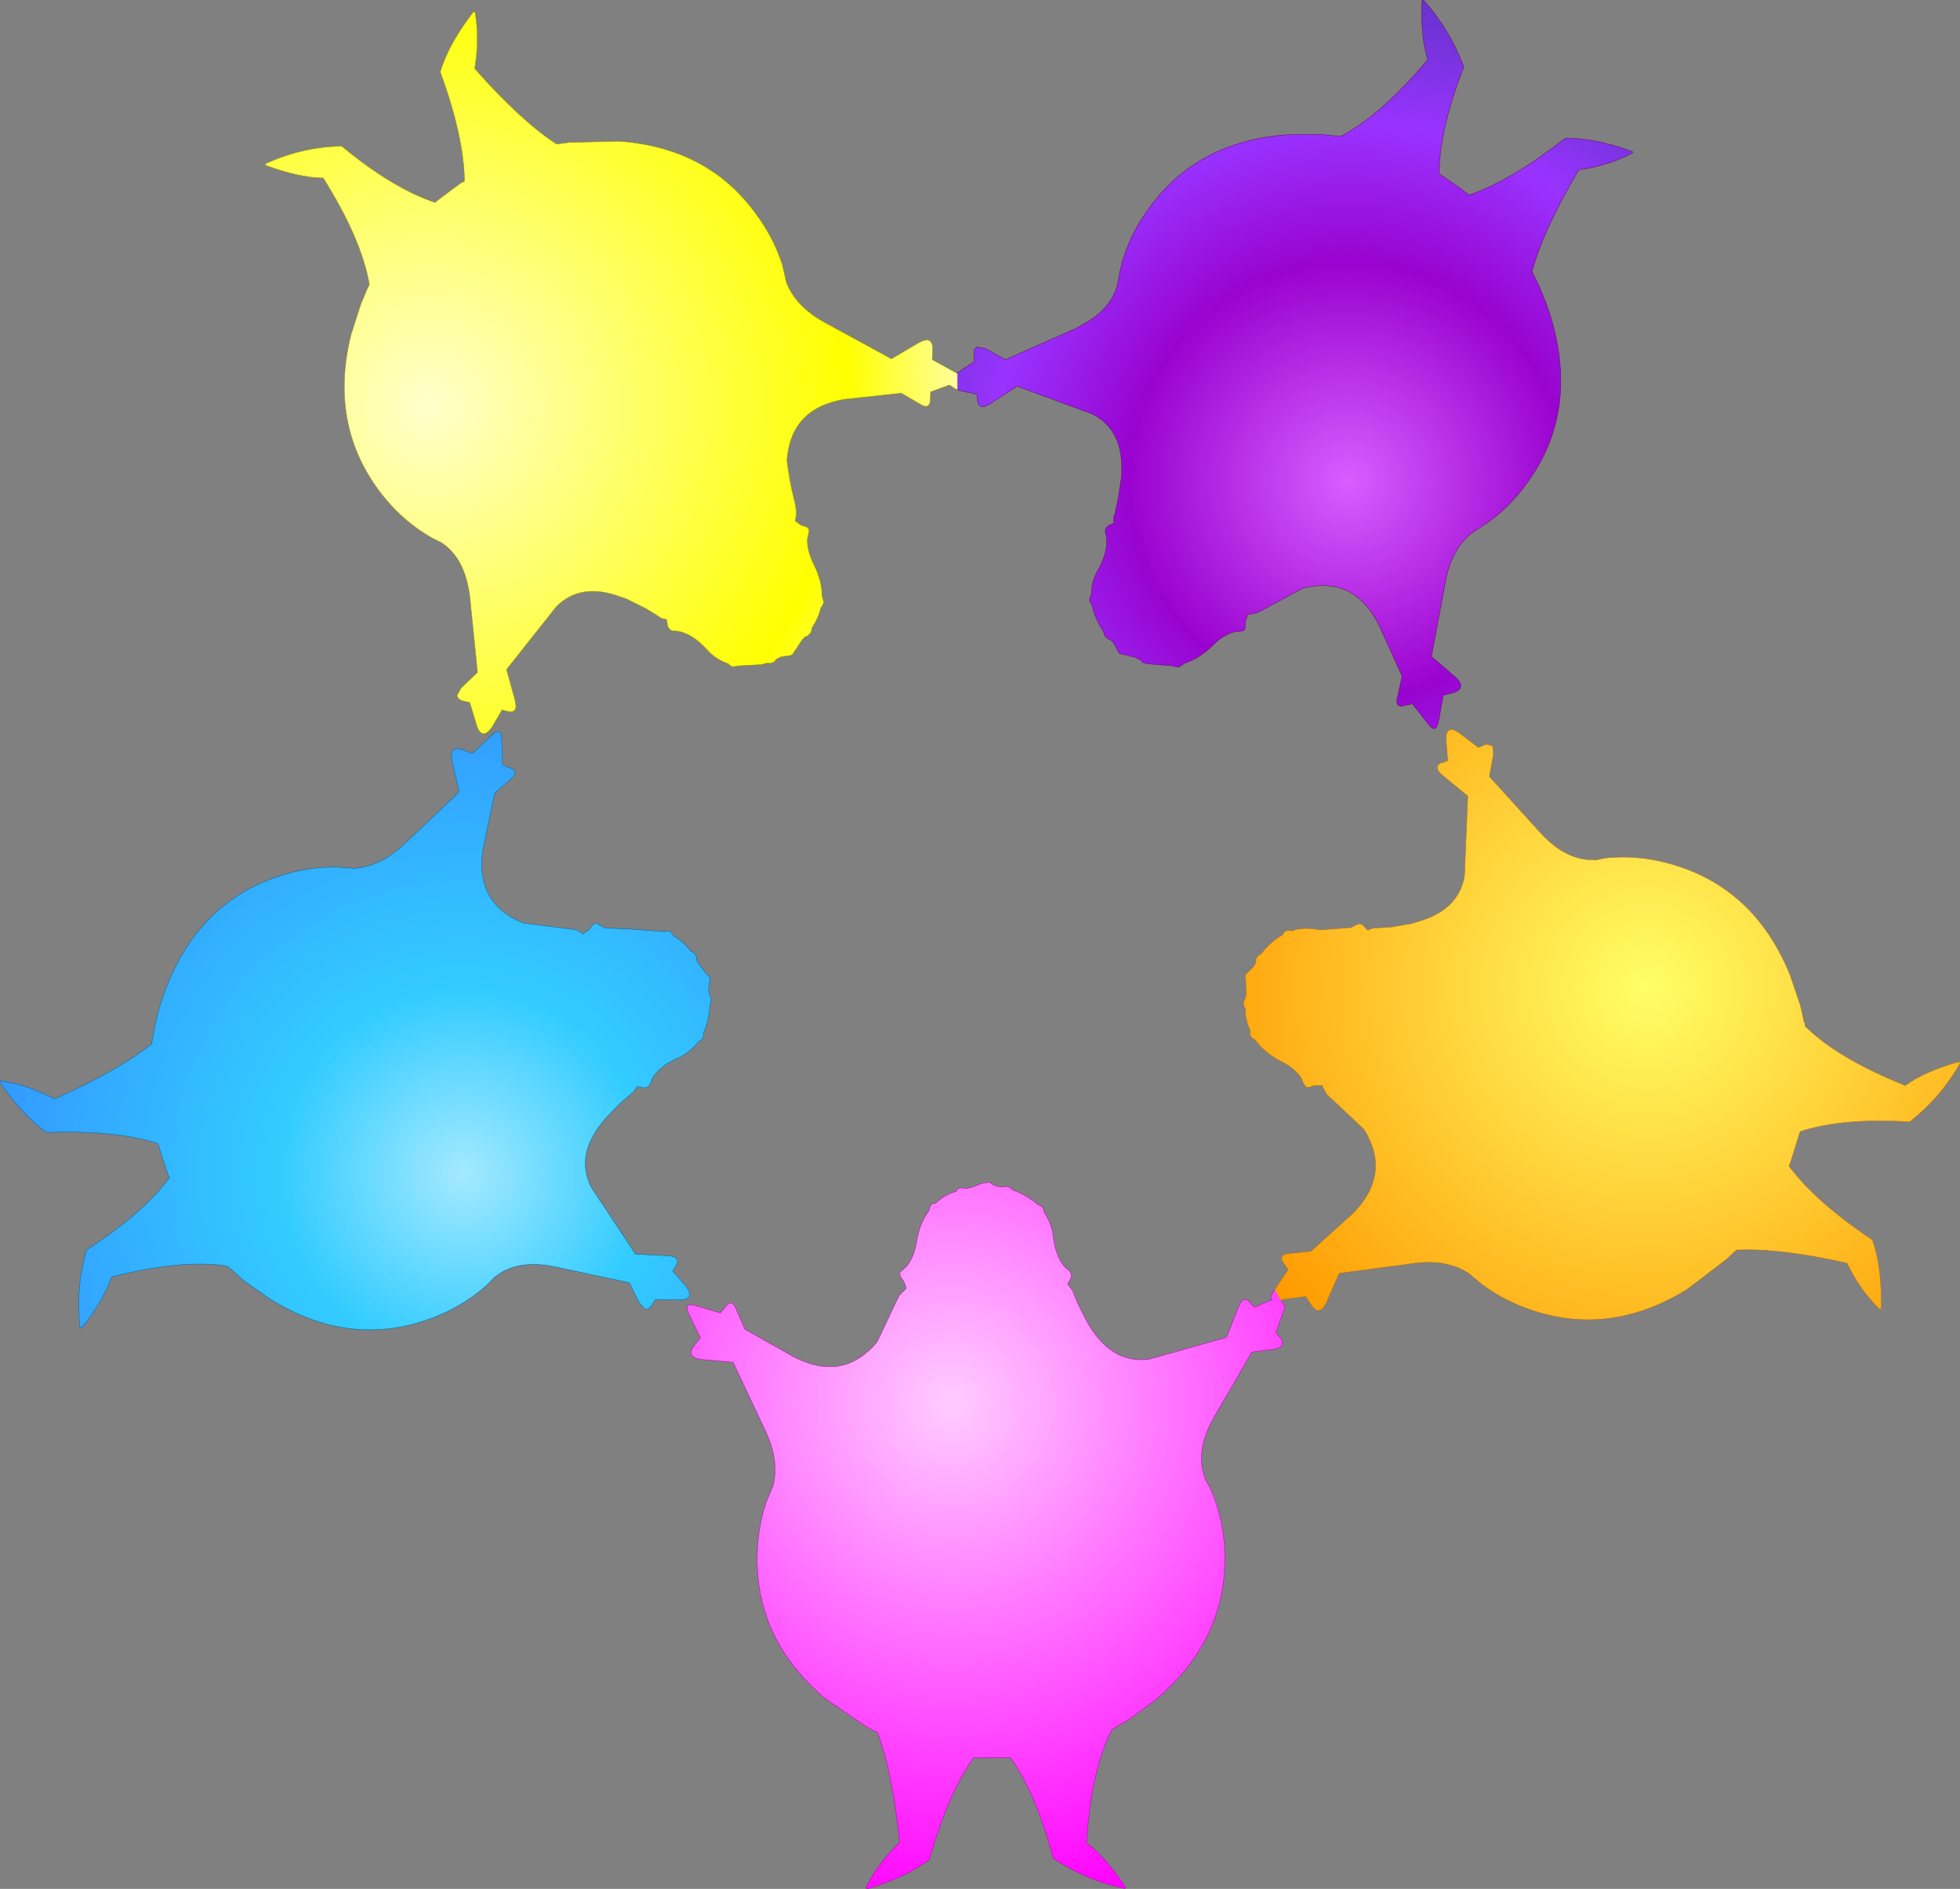 <?xml version="1.0" encoding="UTF-8" standalone="no"?>
<svg xmlns:xlink="http://www.w3.org/1999/xlink" height="231.35px" width="240.1px" xmlns="http://www.w3.org/2000/svg">
  <rect width="100%" height="100%" fill="#808080" stroke="none"/>
  <g transform="matrix(1.0, 0.0, 0.0, 1.0, 115.75, 109.05)">
    <path d="M1.55 -63.4 L1.55 -61.3 1.4 -61.35 0.55 -61.9 -1.75 -61.05 -1.8 -59.95 Q-1.9 -58.95 -2.85 -59.45 L-5.35 -60.9 -12.3 -60.15 Q-18.9 -59.05 -19.35 -52.65 -19.05 -50.05 -18.4 -47.6 L-18.3 -47.1 -18.2 -46.4 Q-18.2 -45.8 -18.35 -45.3 L-18.35 -45.25 -17.6 -44.7 -17.05 -44.55 Q-16.6 -44.35 -16.65 -43.95 L-16.85 -43.0 Q-16.9 -41.55 -16.0 -39.8 -15.05 -37.85 -15.05 -36.0 L-15.0 -35.9 -14.85 -35.3 -14.85 -35.25 -15.05 -34.8 -15.2 -34.6 -15.2 -34.65 Q-15.45 -33.45 -16.2 -32.3 L-16.3 -32.1 -16.35 -32.05 -16.3 -31.95 -16.35 -31.8 Q-16.4 -31.5 -16.75 -31.25 L-16.85 -31.15 -17.05 -31.1 -17.15 -31.0 -17.2 -31.0 -17.5 -30.65 -17.55 -30.6 -18.4 -29.3 -18.4 -29.35 Q-18.6 -28.8 -19.05 -28.75 L-20.1 -28.6 -20.55 -28.35 -20.6 -28.35 -20.75 -28.15 -20.75 -28.2 -20.95 -27.95 -21.45 -27.8 -21.6 -27.85 -21.6 -27.8 -21.9 -27.85 -21.9 -27.8 -22.55 -27.65 -25.3 -27.5 -25.4 -27.5 -25.45 -27.45 -26.0 -27.4 -25.95 -27.35 -26.4 -27.6 -26.45 -27.7 -26.55 -27.75 -26.6 -27.8 -26.65 -27.8 Q-28.2 -28.35 -29.3 -29.65 L-29.35 -29.7 Q-31.0 -31.45 -32.75 -31.75 L-32.7 -31.75 -33.4 -31.8 Q-33.9 -31.95 -34.0 -32.6 L-34.05 -33.0 -34.1 -33.0 -34.1 -33.2 Q-34.5 -33.2 -35.05 -33.5 L-35.05 -33.55 -36.6 -34.5 -39.0 -35.7 -39.6 -35.9 Q-44.55 -37.8 -47.6 -34.75 L-53.7 -27.05 -52.65 -23.25 -52.65 -23.15 Q-52.45 -22.45 -52.65 -22.15 -52.85 -21.8 -53.45 -21.9 L-54.25 -22.1 -55.45 -20.05 Q-56.05 -19.15 -56.55 -19.2 -57.05 -19.25 -57.35 -20.2 L-58.2 -23.0 -59.2 -23.25 Q-59.75 -23.5 -59.75 -23.9 L-59.25 -24.8 -57.25 -26.7 -58.2 -36.0 Q-58.8 -40.75 -61.7 -42.6 L-62.8 -43.15 Q-66.7 -45.35 -69.5 -49.2 -75.4 -57.35 -72.75 -68.05 L-71.55 -71.8 -70.75 -73.7 -70.5 -74.2 Q-71.45 -79.75 -76.15 -87.25 -79.15 -87.3 -83.2 -88.8 L-83.25 -88.85 -83.25 -88.95 -83.2 -89.0 Q-78.9 -91.0 -74.0 -91.15 L-73.9 -91.15 Q-67.6 -85.95 -62.45 -84.25 L-62.2 -84.45 -62.15 -84.5 -60.5 -85.75 -59.2 -86.7 -59.15 -86.7 -58.85 -86.85 Q-58.9 -92.25 -61.8 -100.2 L-61.8 -100.3 Q-60.8 -103.65 -57.75 -107.6 L-57.7 -107.6 -57.6 -107.6 -57.55 -107.5 Q-57.0 -104.3 -57.6 -100.65 -52.05 -94.35 -47.65 -91.45 L-47.6 -91.4 -46.0 -91.6 -39.9 -91.75 Q-29.0 -90.95 -23.15 -82.85 -20.95 -79.9 -19.9 -76.55 L-19.4 -74.4 Q-18.25 -71.55 -14.9 -69.65 L-6.55 -65.1 -3.15 -67.1 Q-1.45 -68.0 -1.5 -66.2 L-1.55 -65.0 1.35 -63.4 1.4 -63.4 1.5 -63.35 1.55 -63.4" fill="url(#gradient0)" fill-rule="evenodd" stroke="none"/>
    <path d="M-74.55 -2.85 L-72.35 -2.7 Q-69.25 -2.9 -66.4 -5.5 L-59.5 -12.05 -60.4 -15.9 Q-60.7 -17.8 -59.0 -17.2 L-57.9 -16.75 -55.45 -19.05 Q-54.45 -20.0 -54.3 -18.75 L-54.2 -15.35 -53.15 -14.95 Q-52.25 -14.55 -53.0 -13.8 L-55.15 -11.9 -56.6 -5.0 Q-57.6 1.6 -51.65 4.0 L-46.55 4.65 -46.05 4.7 -45.35 4.8 Q-44.75 5.0 -44.3 5.35 L-44.3 5.3 -43.55 4.8 -43.2 4.3 Q-42.85 3.9 -42.55 4.1 L-42.5 4.1 -41.7 4.6 -38.4 4.75 -34.45 5.05 -34.5 5.05 -34.35 5.05 Q-34.0 4.9 -33.7 5.05 -33.45 5.15 -33.35 5.4 L-33.2 5.6 Q-32.15 6.2 -31.3 7.25 L-31.25 7.25 -31.15 7.45 -31.1 7.5 -31.0 7.5 -30.9 7.55 Q-30.6 7.7 -30.45 8.1 L-30.45 8.25 -30.45 8.45 -30.35 8.6 -30.35 8.65 -30.15 9.0 -30.1 9.1 -29.15 10.3 Q-28.7 10.6 -28.8 11.05 L-28.95 12.1 -28.9 12.65 -28.9 12.7 -28.75 12.85 -28.8 12.9 -28.65 13.15 -28.65 13.65 -28.75 13.8 -28.7 13.8 -28.8 14.1 -28.85 14.75 Q-29.0 16.2 -29.55 17.4 L-29.55 17.55 -29.55 17.6 -29.65 18.1 -30.0 18.45 -30.1 18.45 -30.2 18.55 -30.25 18.6 Q-31.25 19.9 -32.85 20.6 -35.05 21.6 -35.9 23.15 L-35.85 23.15 -36.15 23.8 Q-36.45 24.25 -37.05 24.15 L-37.45 24.05 -37.5 24.05 -37.7 24.05 -38.25 24.8 -38.3 24.8 -39.7 26.0 -41.55 27.9 -41.95 28.4 Q-45.3 32.5 -43.3 36.4 L-37.9 44.55 -33.95 44.75 -33.9 44.8 -33.85 44.75 Q-33.15 44.8 -32.9 45.1 -32.65 45.35 -32.9 45.9 L-33.35 46.6 -31.8 48.4 Q-31.15 49.25 -31.3 49.7 -31.5 50.15 -32.5 50.15 L-35.45 50.1 -36.0 50.95 Q-36.4 51.4 -36.75 51.25 L-37.45 50.5 -38.65 48.05 -47.8 46.1 Q-52.5 45.15 -55.15 47.4 L-55.15 47.35 -56.0 48.25 Q-59.3 51.25 -63.85 52.75 -73.4 55.85 -82.75 50.0 L-85.95 47.75 -87.5 46.35 -87.5 46.4 -87.95 46.0 Q-93.5 45.15 -102.1 47.35 -103.05 50.15 -105.7 53.55 L-105.8 53.6 -105.9 53.55 -105.95 53.5 Q-106.5 48.7 -105.15 44.05 L-105.1 44.0 Q-98.2 39.55 -95.0 35.2 L-95.1 34.95 -95.15 34.85 -95.8 32.9 -96.3 31.35 -96.3 31.3 -96.4 31.0 Q-101.55 29.35 -109.95 29.65 L-110.05 29.65 Q-112.9 27.65 -115.75 23.55 L-115.75 23.45 -115.7 23.35 -115.6 23.35 Q-112.35 23.8 -109.1 25.55 -101.4 22.15 -97.3 18.9 L-97.2 18.9 -96.9 17.3 Q-96.35 14.25 -95.2 11.45 -91.05 1.3 -81.5 -1.75 -78.05 -2.9 -74.55 -2.85" fill="url(#gradient1)" fill-rule="evenodd" stroke="none"/>
    <path d="M40.4 48.9 L41.2 50.25 41.65 50.95 41.55 51.35 40.55 54.15 41.2 54.95 Q41.5 55.4 41.25 55.75 41.05 56.05 40.35 56.2 L37.6 56.55 32.9 64.65 Q30.6 68.8 31.9 72.05 L31.85 72.05 32.45 73.1 Q34.3 77.15 34.3 81.95 34.25 92.0 25.85 99.1 L22.7 101.45 20.9 102.5 20.95 102.5 20.45 102.8 Q17.9 107.8 17.35 116.65 19.7 118.45 22.1 122.05 L22.15 122.15 22.1 122.2 22.0 122.25 Q17.3 121.25 13.3 118.55 L13.25 118.5 Q11.15 110.55 8.0 106.2 L7.7 106.2 7.6 106.2 5.55 106.25 3.9 106.25 3.55 106.2 Q0.4 110.55 -1.9 118.7 L-1.95 118.75 Q-4.75 120.85 -9.5 122.3 L-9.6 122.25 -9.65 122.2 -9.65 122.1 Q-8.2 119.15 -5.55 116.6 -6.4 108.2 -8.2 103.3 L-8.2 103.2 -9.6 102.45 -14.65 99.0 Q-23.0 91.95 -23.0 81.95 -23.0 78.25 -21.9 74.95 L-21.05 72.9 Q-20.3 69.9 -21.9 66.4 L-25.95 57.8 -29.9 57.45 Q-31.8 57.15 -30.7 55.75 L-29.95 54.8 -31.4 51.8 Q-32.0 50.5 -30.75 50.8 L-27.5 51.75 -26.75 50.85 Q-26.15 50.1 -25.65 51.1 L-24.5 53.75 -18.4 57.2 Q-12.4 60.2 -8.3 55.3 L-6.1 50.65 -5.9 50.2 -5.55 49.55 -4.75 48.75 -4.75 48.7 -5.05 47.85 -5.4 47.4 -5.4 47.35 Q-5.65 46.9 -5.4 46.65 L-5.35 46.65 -4.65 46.0 Q-3.75 44.85 -3.45 42.95 -3.1 40.75 -2.0 39.3 L-1.95 39.15 -1.75 38.55 -1.75 38.6 Q-1.6 38.35 -1.3 38.35 L-1.05 38.25 Q-0.2 37.4 1.1 36.95 L1.3 36.9 1.4 36.85 1.4 36.75 1.5 36.65 Q1.75 36.4 2.15 36.45 L2.3 36.45 2.5 36.5 2.65 36.5 2.7 36.5 3.15 36.4 3.2 36.4 4.65 35.85 5.5 35.75 Q5.95 36.15 6.45 36.25 L6.95 36.35 7.0 36.35 7.2 36.3 7.5 36.25 8.0 36.4 8.1 36.55 8.1 36.5 8.35 36.7 8.95 36.95 Q10.3 37.55 11.3 38.4 L11.4 38.5 11.45 38.5 11.9 38.75 11.9 38.7 12.15 39.2 12.1 39.25 12.15 39.4 12.2 39.45 12.2 39.5 Q13.1 40.8 13.3 42.55 13.6 44.95 14.8 46.25 L14.8 46.2 15.3 46.65 15.3 46.7 Q15.65 47.1 15.35 47.65 L15.15 48.0 15.15 48.05 15.05 48.25 15.65 49.0 15.65 49.05 16.35 50.75 17.55 53.1 17.9 53.65 Q20.8 58.05 25.1 57.4 L34.5 54.75 35.95 51.05 36.0 51.0 36.0 50.95 Q36.25 50.3 36.6 50.15 36.95 50.0 37.35 50.4 L37.35 50.45 37.9 51.05 40.05 50.15 40.1 50.15 Q39.75 49.9 40.15 49.3 L40.4 48.9" fill="url(#gradient2)" fill-rule="evenodd" stroke="none"/>
    <path d="M1.55 -63.4 L3.55 -64.75 3.6 -64.8 3.55 -65.85 Q3.6 -66.45 4.0 -66.55 L5.0 -66.35 7.4 -65.0 16.0 -68.8 17.25 -69.5 Q20.4 -71.35 21.15 -74.2 L21.35 -75.35 Q22.2 -79.75 25.05 -83.6 30.95 -91.75 41.95 -92.55 L45.9 -92.6 47.95 -92.4 47.9 -92.4 48.5 -92.35 Q53.45 -94.95 59.15 -101.75 58.25 -104.6 58.45 -108.9 L58.5 -109.0 58.55 -109.0 58.65 -109.0 Q61.85 -105.45 63.55 -100.9 L63.55 -100.8 Q60.55 -93.15 60.55 -87.75 L60.8 -87.6 60.85 -87.55 62.55 -86.4 63.9 -85.4 64.15 -85.15 Q69.25 -86.85 75.9 -92.05 L76.0 -92.1 Q79.45 -92.2 84.2 -90.5 L84.25 -90.45 84.25 -90.35 84.2 -90.3 Q81.25 -88.75 77.65 -88.25 73.35 -81.0 71.95 -75.9 L71.9 -75.85 72.6 -74.4 Q73.9 -71.65 74.65 -68.65 77.25 -58.05 71.35 -49.95 69.2 -46.95 66.35 -44.95 L64.5 -43.75 Q62.1 -41.8 61.35 -38.0 L59.6 -28.65 62.6 -26.05 Q63.95 -24.75 62.25 -24.2 L61.05 -23.9 60.5 -20.8 60.45 -20.65 Q60.2 -19.25 59.35 -20.2 L57.25 -22.85 56.15 -22.6 Q55.2 -22.4 55.4 -23.45 L56.0 -26.25 53.1 -32.65 Q50.0 -38.6 43.8 -37.0 L39.3 -34.55 38.85 -34.3 38.25 -34.0 37.1 -33.8 37.1 -33.75 36.8 -32.9 36.8 -32.3 Q36.75 -31.8 36.4 -31.75 L36.35 -31.75 35.4 -31.65 Q34.0 -31.25 32.65 -29.85 31.05 -28.35 29.3 -27.8 L29.2 -27.7 28.7 -27.35 28.2 -27.4 27.95 -27.5 25.45 -27.7 25.4 -27.7 25.2 -27.75 25.15 -27.8 25.05 -27.75 24.95 -27.7 24.25 -27.9 24.15 -28.0 24.05 -28.15 23.9 -28.25 23.45 -28.45 23.4 -28.5 21.9 -28.9 21.95 -28.9 Q21.3 -28.9 21.2 -29.3 L20.7 -30.25 20.35 -30.65 20.3 -30.7 20.1 -30.75 20.1 -30.8 Q19.95 -30.8 19.85 -30.9 19.55 -31.1 19.55 -31.35 L19.55 -31.5 19.5 -31.45 19.4 -31.8 19.4 -31.75 19.05 -32.3 Q18.3 -33.6 18.05 -34.85 L18.05 -34.9 18.0 -35.0 17.95 -35.05 17.75 -35.5 17.7 -35.5 17.8 -36.0 17.9 -36.05 17.9 -36.15 17.95 -36.25 17.9 -36.25 17.95 -36.3 Q17.95 -37.9 18.85 -39.4 20.0 -41.55 19.8 -43.25 L19.65 -43.9 19.65 -43.95 Q19.6 -44.45 20.2 -44.75 L20.55 -44.9 20.6 -44.95 20.75 -45.05 Q20.6 -45.4 20.75 -46.0 L20.8 -46.0 21.2 -47.85 21.6 -50.45 21.65 -51.1 Q21.9 -56.4 18.05 -58.35 L8.85 -61.75 5.55 -59.6 5.45 -59.6 5.45 -59.55 Q4.85 -59.15 4.5 -59.25 4.1 -59.35 4.0 -59.9 L3.95 -60.75 1.65 -61.25 1.55 -61.3 1.55 -63.4" fill="url(#gradient3)" fill-rule="evenodd" stroke="none"/>
    <path d="M40.4 48.9 L42.05 46.45 41.4 45.5 Q40.9 44.65 42.0 44.5 L44.85 44.2 50.05 39.5 Q54.7 34.7 51.35 29.3 L47.6 25.75 47.25 25.45 46.75 24.95 46.2 23.9 46.15 23.9 45.25 23.9 44.7 24.1 Q44.2 24.2 44.05 23.85 L43.65 23.0 Q42.85 21.75 41.1 20.9 39.1 19.85 38.05 18.35 L38.1 18.35 37.95 18.3 37.45 17.9 37.5 17.9 Q37.3 17.65 37.4 17.4 L37.4 17.15 Q36.85 16.05 36.8 14.7 L36.8 14.5 36.8 14.4 36.7 14.35 36.65 14.2 Q36.5 13.9 36.65 13.55 L36.7 13.4 36.8 13.2 36.85 13.05 36.9 12.6 36.9 12.5 36.85 11.0 Q36.65 10.4 37.0 10.15 L37.75 9.4 38.05 8.95 38.05 8.9 38.05 8.7 38.1 8.7 38.1 8.4 38.4 7.95 38.6 7.9 38.55 7.9 38.8 7.7 39.2 7.2 Q40.2 6.1 41.35 5.45 L41.45 5.35 41.45 5.3 Q41.5 5.05 41.85 4.95 L41.8 4.95 42.35 4.9 42.4 4.95 42.55 4.95 42.6 4.95 42.6 4.9 42.65 4.9 Q44.15 4.45 45.9 4.85 L49.85 4.55 49.85 4.5 50.45 4.2 Q50.95 3.95 51.4 4.45 L51.65 4.75 51.7 4.75 51.85 4.9 Q52.1 4.65 52.75 4.6 L52.8 4.6 54.65 4.5 57.25 4.05 57.85 3.85 Q62.95 2.45 63.65 -1.8 L64.05 -11.55 61.0 -14.05 60.95 -14.15 60.9 -14.15 Q60.35 -14.6 60.35 -14.95 60.25 -15.35 60.8 -15.65 L60.85 -15.6 61.6 -15.9 61.4 -18.3 Q61.35 -19.4 61.75 -19.6 L61.9 -19.7 62.25 -19.7 63.0 -19.3 65.35 -17.5 66.3 -17.9 67.1 -17.7 67.2 -16.65 66.7 -13.95 73.0 -7.0 Q76.2 -3.55 79.7 -3.75 L79.65 -3.7 80.85 -3.95 Q85.3 -4.45 89.85 -2.95 99.4 0.15 103.55 10.4 L104.8 14.1 105.25 16.1 105.3 16.1 105.4 16.65 Q109.4 20.6 117.65 23.9 120.05 22.15 124.2 21.0 L124.3 21.0 124.35 21.1 124.35 21.2 Q122.0 25.35 118.2 28.35 L118.1 28.35 Q109.9 27.85 104.75 29.55 L104.7 29.8 104.65 29.9 104.05 31.85 103.55 33.45 103.4 33.75 Q106.6 38.1 113.6 42.8 L113.65 42.9 Q114.8 46.15 114.7 51.15 L114.65 51.25 114.55 51.3 114.45 51.25 Q112.1 48.95 110.5 45.65 102.25 43.8 97.05 44.05 L96.95 44.05 95.8 45.15 90.95 48.85 Q81.65 54.6 72.15 51.5 68.6 50.35 65.85 48.3 L64.15 46.9 Q61.55 45.2 57.7 45.65 L48.3 46.9 46.7 50.55 Q45.85 52.25 44.85 50.75 L44.2 49.75 41.45 50.1 41.2 50.25 40.4 48.9" fill="url(#gradient4)" fill-rule="evenodd" stroke="none"/>
    <path d="M-74.55 -2.85 Q-78.05 -2.9 -81.5 -1.75 -91.05 1.3 -95.2 11.45 -96.35 14.25 -96.9 17.3 L-97.2 18.9 -97.3 18.9 Q-101.4 22.15 -109.1 25.55 -112.35 23.8 -115.6 23.35 L-115.7 23.35 -115.75 23.45 -115.75 23.55 Q-112.9 27.65 -110.05 29.65 L-109.95 29.65 Q-101.55 29.35 -96.4 31.0 L-96.3 31.3 -96.3 31.35 -95.8 32.9 -95.15 34.85 -95.1 34.95 -95.0 35.2 Q-98.2 39.55 -105.1 44.0 L-105.15 44.05 Q-106.5 48.7 -105.95 53.5 L-105.9 53.55 -105.8 53.6 -105.7 53.55 Q-103.05 50.15 -102.1 47.35 -93.5 45.15 -87.95 46.0 L-87.5 46.4 -87.5 46.35 -85.95 47.75 -82.75 50.0 Q-73.4 55.85 -63.85 52.75 -59.3 51.25 -56.0 48.25 L-55.15 47.35 -55.15 47.4 Q-52.5 45.15 -47.8 46.1 L-38.65 48.05 -37.45 50.5 -36.75 51.25 Q-36.4 51.4 -36.0 50.95 L-35.45 50.1 -32.5 50.15 Q-31.5 50.15 -31.3 49.7 -31.15 49.25 -31.8 48.4 L-33.35 46.6 -32.9 45.9 Q-32.65 45.35 -32.9 45.1 -33.15 44.8 -33.85 44.75 L-33.9 44.8 -33.95 44.75 -37.9 44.55 -43.3 36.4 Q-45.3 32.5 -41.95 28.4 L-41.55 27.9 -39.7 26.0 -38.3 24.8 -38.25 24.8 -37.7 24.05 -37.5 24.05 -37.45 24.05 -37.05 24.15 Q-36.45 24.25 -36.15 23.8 L-35.85 23.15 -35.9 23.15 Q-35.05 21.6 -32.85 20.6 -31.25 19.9 -30.25 18.6 L-30.2 18.55 -30.1 18.45 -30.0 18.45 -29.65 18.1 -29.55 17.6 -29.55 17.55 -29.55 17.4 Q-29.0 16.2 -28.85 14.75 L-28.8 14.1 -28.7 13.8 -28.75 13.8 -28.65 13.65 -28.65 13.15 -28.8 12.9 -28.75 12.85 -28.9 12.7 -28.9 12.65 -28.95 12.1 -28.8 11.05 Q-28.7 10.6 -29.15 10.3 L-30.1 9.1 -30.15 9.0 -30.35 8.65 -30.35 8.6 -30.45 8.45 -30.45 8.25 -30.45 8.1 Q-30.6 7.7 -30.9 7.55 L-31.0 7.5 -31.1 7.5 -31.15 7.45 -31.25 7.25 -31.3 7.25 Q-32.15 6.2 -33.2 5.6 L-33.35 5.4 Q-33.45 5.15 -33.7 5.05 -34.0 4.9 -34.35 5.05 L-34.5 5.05 -34.45 5.05 -38.4 4.75 -41.7 4.6 -42.5 4.1 -42.55 4.1 Q-42.85 3.9 -43.2 4.3 L-43.55 4.8 -44.3 5.3 -44.3 5.35 Q-44.75 5.0 -45.35 4.8 L-46.05 4.7 -46.55 4.65 -51.65 4.0 Q-57.6 1.6 -56.6 -5.0 L-55.15 -11.9 -53.0 -13.8 Q-52.25 -14.55 -53.15 -14.95 L-54.2 -15.35 -54.3 -18.75 Q-54.45 -20.0 -55.45 -19.05 L-57.9 -16.75 -59.0 -17.2 Q-60.7 -17.8 -60.4 -15.9 L-59.5 -12.05 -66.4 -5.5 Q-69.25 -2.9 -72.35 -2.7 L-74.55 -2.85" fill="none" stroke="#006699" stroke-linecap="round" stroke-linejoin="round" stroke-width="0.05"/>
    <path d="M1.4 -63.4 L1.35 -63.4 -1.55 -65.0 -1.5 -66.2 Q-1.45 -68.0 -3.15 -67.1 L-6.55 -65.1 -14.9 -69.65 Q-18.25 -71.55 -19.4 -74.4 L-19.9 -76.55 Q-20.95 -79.9 -23.15 -82.85 -29.0 -90.95 -39.9 -91.75 L-46.0 -91.6 -47.6 -91.4 -47.65 -91.45 Q-52.05 -94.35 -57.6 -100.65 -57.0 -104.3 -57.55 -107.5 L-57.6 -107.6 -57.7 -107.6 -57.75 -107.6 Q-60.8 -103.65 -61.8 -100.3 L-61.8 -100.2 Q-58.9 -92.25 -58.85 -86.85 L-59.15 -86.7 -59.2 -86.7 -60.5 -85.75 -62.15 -84.5 -62.2 -84.45 -62.45 -84.25 Q-67.6 -85.95 -73.9 -91.15 L-74.0 -91.15 Q-78.9 -91.0 -83.2 -89.0 L-83.25 -88.95 -83.25 -88.85 -83.2 -88.8 Q-79.15 -87.3 -76.15 -87.25 -71.45 -79.75 -70.5 -74.2 L-70.75 -73.7 -71.55 -71.8 -72.75 -68.05 Q-75.4 -57.35 -69.5 -49.2 -66.7 -45.35 -62.8 -43.15 L-61.7 -42.6 Q-58.8 -40.75 -58.2 -36.0 L-57.25 -26.7 -59.25 -24.8 -59.75 -23.9 Q-59.75 -23.5 -59.2 -23.25 L-58.2 -23.0 -57.35 -20.2 Q-57.05 -19.25 -56.55 -19.2 -56.05 -19.15 -55.45 -20.05 L-54.25 -22.1 -53.45 -21.9 Q-52.85 -21.8 -52.65 -22.15 -52.45 -22.45 -52.65 -23.15 L-52.65 -23.25 -53.7 -27.05 -47.6 -34.75 Q-44.55 -37.8 -39.6 -35.9 L-39.0 -35.7 -36.6 -34.5 -35.05 -33.55 -35.05 -33.5 Q-34.5 -33.2 -34.1 -33.2 L-34.1 -33.0 -34.05 -33.0 -34.0 -32.6 Q-33.9 -31.95 -33.4 -31.8 L-32.7 -31.75 -32.75 -31.75 Q-31.0 -31.45 -29.35 -29.7 L-29.3 -29.65 Q-28.2 -28.35 -26.65 -27.8 L-26.6 -27.8 -26.55 -27.75 -26.45 -27.7 -26.4 -27.6 -25.95 -27.35 -26.0 -27.4 -25.45 -27.45 -25.4 -27.5 -25.3 -27.5 -22.55 -27.65 -21.9 -27.8 -21.9 -27.85 -21.6 -27.8 -21.6 -27.85 -21.45 -27.8 -20.95 -27.95 -20.75 -28.2 -20.75 -28.15 -20.6 -28.35 -20.55 -28.35 -20.1 -28.6 -19.05 -28.75 Q-18.6 -28.8 -18.4 -29.35 L-18.4 -29.3 -17.55 -30.6 -17.5 -30.65 -17.2 -31.0 -17.15 -31.0 -17.05 -31.1 -16.85 -31.15 -16.75 -31.25 Q-16.4 -31.5 -16.35 -31.8 L-16.3 -31.95 -16.35 -32.05 -16.3 -32.1 -16.2 -32.3 Q-15.45 -33.45 -15.2 -34.65 L-15.2 -34.6 -15.05 -34.8 -14.85 -35.25 -14.85 -35.3 -15.0 -35.9 -15.05 -36.0 Q-15.05 -37.85 -16.0 -39.8 -16.9 -41.55 -16.85 -43.0 L-16.65 -43.95 Q-16.6 -44.35 -17.05 -44.55 L-17.6 -44.7 -18.35 -45.25 -18.35 -45.3 Q-18.2 -45.8 -18.2 -46.4 L-18.3 -47.1 -18.4 -47.6 Q-19.05 -50.05 -19.35 -52.65 -18.9 -59.05 -12.3 -60.15 L-5.35 -60.9 -2.85 -59.45 Q-1.9 -58.95 -1.8 -59.95 L-1.75 -61.05 0.55 -61.9 1.4 -61.35" fill="none" stroke="#959500" stroke-linecap="round" stroke-linejoin="round" stroke-width="0.05"/>
    <path d="M60.5 -20.8 L61.05 -23.9 62.25 -24.2 Q63.95 -24.75 62.6 -26.05 L59.6 -28.65 61.35 -38.0 Q62.1 -41.8 64.5 -43.75 L66.35 -44.95 Q69.2 -46.95 71.35 -49.95 77.25 -58.05 74.65 -68.65 73.9 -71.65 72.6 -74.4 L71.9 -75.85 71.95 -75.9 Q73.35 -81.0 77.65 -88.25 81.25 -88.75 84.2 -90.3 L84.25 -90.35 84.25 -90.45 84.2 -90.5 Q79.45 -92.2 76.0 -92.1 L75.9 -92.05 Q69.25 -86.85 64.15 -85.15 L63.9 -85.4 62.55 -86.4 60.85 -87.55 60.8 -87.6 60.55 -87.75 Q60.55 -93.15 63.55 -100.8 L63.55 -100.9 Q61.85 -105.45 58.65 -109.0 L58.55 -109.0 58.5 -109.0 58.45 -108.9 Q58.25 -104.6 59.15 -101.75 53.45 -94.95 48.5 -92.35 L47.9 -92.4 47.95 -92.4 45.9 -92.6 41.95 -92.55 Q30.95 -91.75 25.05 -83.6 22.2 -79.75 21.35 -75.35 L21.15 -74.2 Q20.4 -71.35 17.25 -69.5 L16.0 -68.8 7.4 -65.0 5.0 -66.35 4.0 -66.55 Q3.6 -66.45 3.55 -65.85 L3.6 -64.8 3.55 -64.75 1.55 -63.4 1.5 -63.35 1.4 -63.4 M1.55 -61.3 L1.65 -61.25 3.95 -60.75 4.0 -59.9 Q4.1 -59.35 4.5 -59.25 4.85 -59.15 5.45 -59.55 L5.45 -59.6 5.55 -59.6 8.85 -61.75 18.05 -58.35 Q21.9 -56.4 21.65 -51.1 L21.6 -50.45 21.2 -47.85 20.8 -46.0 20.75 -46.0 Q20.6 -45.4 20.75 -45.05 L20.6 -44.95 20.55 -44.9 20.2 -44.75 Q19.6 -44.45 19.65 -43.95 L19.65 -43.9 19.8 -43.25 Q20.0 -41.55 18.85 -39.4 17.95 -37.9 17.95 -36.3 L17.9 -36.25 17.95 -36.25 17.9 -36.15 17.9 -36.05 17.8 -36.0 17.7 -35.5 17.75 -35.5 17.95 -35.05 18.0 -35.0 18.05 -34.9 18.05 -34.85 Q18.3 -33.6 19.05 -32.3 L19.4 -31.75 19.4 -31.8 19.5 -31.45 19.55 -31.5 19.55 -31.35 Q19.55 -31.1 19.85 -30.9 19.95 -30.8 20.1 -30.8 L20.1 -30.75 20.3 -30.7 20.35 -30.65 20.7 -30.25 21.2 -29.3 Q21.3 -28.9 21.95 -28.9 L21.9 -28.9 23.4 -28.5 23.45 -28.45 23.9 -28.25 24.05 -28.15 24.15 -28.0 24.25 -27.9 24.95 -27.7 25.05 -27.75 25.15 -27.8 25.2 -27.75 25.4 -27.7 25.45 -27.7 27.95 -27.5 28.2 -27.4 28.7 -27.35 29.2 -27.7 29.3 -27.8 Q31.05 -28.35 32.65 -29.85 34.0 -31.25 35.4 -31.65 L36.35 -31.75 36.4 -31.75 Q36.75 -31.8 36.8 -32.3 L36.8 -32.9 37.1 -33.75 37.1 -33.8 38.25 -34.0 38.85 -34.3 39.3 -34.55 43.8 -37.0 Q50.0 -38.6 53.1 -32.65 L56.0 -26.25 55.4 -23.45 Q55.2 -22.4 56.15 -22.6 L57.25 -22.85 59.35 -20.2 Q60.2 -19.25 60.45 -20.65 M1.4 -61.35 L1.55 -61.3" fill="none" stroke="#660066" stroke-linecap="round" stroke-linejoin="round" stroke-width="0.05"/>
    <path d="M60.45 -20.65 L60.5 -20.8" fill="none" stroke="#ff3300" stroke-linecap="round" stroke-linejoin="round" stroke-width="0.05"/>
    <path d="M41.2 50.25 L41.45 50.1 44.2 49.75 44.85 50.75 Q45.85 52.25 46.7 50.55 L48.3 46.9 57.7 45.65 Q61.55 45.2 64.15 46.9 L65.85 48.3 Q68.6 50.35 72.15 51.5 81.65 54.6 90.95 48.85 L95.8 45.15 96.95 44.05 97.05 44.05 Q102.25 43.8 110.5 45.65 112.1 48.95 114.45 51.25 L114.55 51.3 114.65 51.25 114.7 51.15 Q114.8 46.15 113.65 42.9 L113.6 42.8 Q106.6 38.1 103.4 33.75 L103.55 33.45 104.05 31.85 104.65 29.9 104.7 29.8 104.75 29.55 Q109.9 27.85 118.1 28.35 L118.2 28.35 Q122.0 25.35 124.35 21.2 L124.35 21.1 124.3 21.0 124.2 21.0 Q120.05 22.15 117.65 23.9 109.4 20.6 105.4 16.65 L105.3 16.1 105.25 16.1 104.8 14.1 103.55 10.4 Q99.4 0.15 89.85 -2.95 85.3 -4.45 80.85 -3.95 L79.65 -3.7 79.7 -3.75 Q76.2 -3.55 73.0 -7.0 L66.7 -13.95 67.2 -16.65 67.1 -17.7 66.3 -17.9 65.35 -17.5 63.0 -19.3 62.25 -19.7 61.9 -19.7 61.75 -19.6 Q61.35 -19.4 61.4 -18.3 L61.6 -15.9 60.85 -15.6 60.8 -15.65 Q60.25 -15.35 60.35 -14.95 60.35 -14.6 60.9 -14.15 L60.95 -14.15 61.0 -14.05 64.05 -11.55 63.65 -1.8 Q62.95 2.45 57.85 3.85 L57.25 4.05 54.65 4.5 52.8 4.6 52.75 4.6 Q52.1 4.65 51.85 4.9 L51.7 4.75 51.65 4.75 51.4 4.45 Q50.95 3.95 50.45 4.2 L49.85 4.5 49.85 4.55 45.9 4.85 Q44.15 4.45 42.65 4.9 L42.6 4.9 42.6 4.95 42.55 4.95 42.4 4.95 42.35 4.9 41.8 4.95 41.85 4.95 Q41.5 5.05 41.45 5.3 L41.45 5.35 41.35 5.45 Q40.2 6.1 39.2 7.2 L38.8 7.7 38.55 7.9 38.6 7.9 38.4 7.95 38.1 8.4 38.1 8.7 38.05 8.7 38.05 8.9 38.05 8.95 37.75 9.4 37.0 10.15 Q36.65 10.4 36.85 11.0 L36.9 12.5 36.9 12.6 36.85 13.05 36.8 13.2 36.7 13.4 36.65 13.55 Q36.5 13.9 36.65 14.2 L36.7 14.35 36.8 14.4 36.8 14.5 36.8 14.7 Q36.85 16.05 37.4 17.15 L37.4 17.4 Q37.3 17.65 37.5 17.9 L37.45 17.9 37.95 18.3 38.1 18.35 38.05 18.35 Q39.1 19.85 41.1 20.9 42.85 21.75 43.65 23.0 L44.05 23.85 Q44.2 24.2 44.7 24.1 L45.25 23.9 46.15 23.9 46.2 23.9 46.75 24.95 47.25 25.45 47.6 25.75 51.35 29.3 Q54.7 34.7 50.05 39.5 L44.85 44.2 42.0 44.5 Q40.9 44.65 41.4 45.5 L42.05 46.45 40.4 48.9" fill="none" stroke="#a76f23" stroke-linecap="round" stroke-linejoin="round" stroke-width="0.05"/>
    <path d="M41.2 50.25 L41.65 50.95 41.55 51.35 40.55 54.15 41.2 54.95 Q41.5 55.4 41.25 55.75 41.05 56.05 40.35 56.2 L37.6 56.55 32.9 64.65 Q30.6 68.8 31.9 72.05 L31.85 72.05 32.45 73.1 Q34.3 77.15 34.3 81.95 34.25 92.0 25.85 99.1 L22.7 101.45 20.9 102.5 20.95 102.5 20.45 102.8 Q17.9 107.8 17.35 116.65 19.7 118.45 22.1 122.05 L22.15 122.15 22.1 122.2 22.0 122.25 Q17.3 121.25 13.3 118.55 L13.25 118.5 Q11.15 110.55 8.0 106.2 L7.7 106.2 7.6 106.2 5.55 106.25 3.9 106.25 3.55 106.2 Q0.4 110.55 -1.9 118.7 L-1.95 118.75 Q-4.75 120.85 -9.5 122.3 L-9.6 122.25 -9.65 122.2 -9.65 122.1 Q-8.2 119.15 -5.55 116.6 -6.4 108.2 -8.2 103.3 L-8.2 103.2 -9.6 102.45 -14.65 99.0 Q-23.0 91.95 -23.0 81.95 -23.0 78.25 -21.9 74.95 L-21.05 72.9 Q-20.3 69.9 -21.9 66.4 L-25.95 57.8 -29.9 57.45 Q-31.8 57.15 -30.7 55.75 L-29.95 54.8 -31.4 51.8 Q-32.0 50.5 -30.75 50.8 L-27.5 51.75 -26.75 50.85 Q-26.15 50.1 -25.65 51.1 L-24.5 53.75 -18.4 57.2 Q-12.4 60.2 -8.3 55.3 L-6.1 50.65 -5.9 50.2 -5.55 49.55 -4.75 48.75 -4.75 48.7 -5.05 47.85 -5.4 47.4 -5.4 47.35 Q-5.65 46.9 -5.4 46.65 L-5.35 46.65 -4.65 46.0 Q-3.75 44.85 -3.45 42.95 -3.1 40.75 -2.0 39.3 L-1.95 39.15 -1.75 38.55 -1.75 38.6 Q-1.6 38.35 -1.3 38.35 L-1.05 38.25 Q-0.2 37.4 1.1 36.95 L1.3 36.9 1.4 36.85 1.4 36.75 1.5 36.65 Q1.75 36.4 2.15 36.45 L2.3 36.45 2.5 36.5 2.65 36.5 2.7 36.5 3.15 36.4 3.2 36.4 4.65 35.85 5.5 35.75 Q5.95 36.15 6.45 36.25 L6.95 36.35 7.0 36.35 7.2 36.3 7.5 36.25 8.0 36.4 8.1 36.55 8.1 36.5 8.35 36.7 8.95 36.95 Q10.3 37.55 11.3 38.4 L11.4 38.5 11.45 38.5 11.9 38.75 11.9 38.7 12.15 39.2 12.1 39.25 12.15 39.4 12.2 39.45 12.2 39.5 Q13.1 40.8 13.3 42.55 13.6 44.95 14.8 46.25 L14.8 46.2 15.3 46.65 15.3 46.7 Q15.65 47.1 15.35 47.65 L15.15 48.0 15.15 48.05 15.05 48.25 15.65 49.0 15.65 49.05 16.35 50.75 17.55 53.1 17.9 53.65 Q20.8 58.05 25.1 57.4 L34.5 54.75 35.95 51.05 36.0 51.0 36.0 50.95 Q36.25 50.3 36.6 50.15 36.95 50.0 37.35 50.4 L37.35 50.45 37.9 51.05 40.05 50.15 40.1 50.15 Q39.75 49.9 40.15 49.3 L40.4 48.9" fill="none" stroke="#aa00aa" stroke-linecap="round" stroke-linejoin="round" stroke-width="0.05"/>
  </g>
  <defs>
    <radialGradient cx="0" cy="0" gradientTransform="matrix(0.079, 0.0, 0.0, 0.079, -63.2, -59.35)" gradientUnits="userSpaceOnUse" id="gradient0" r="819.2" spreadMethod="pad">
      <stop offset="0.0" stop-color="#ffffcc"/>
      <stop offset="0.796" stop-color="#ffff00"/>
      <stop offset="1.0" stop-color="#ffff99"/>
    </radialGradient>
    <radialGradient cx="0" cy="0" gradientTransform="matrix(0.071, 0.0, 0.0, 0.071, -59.0, 34.7)" gradientUnits="userSpaceOnUse" id="gradient1" r="819.2" spreadMethod="pad">
      <stop offset="0.0" stop-color="#a4e9ff"/>
      <stop offset="0.384" stop-color="#33ccff"/>
      <stop offset="1.0" stop-color="#3399ff"/>
    </radialGradient>
    <radialGradient cx="0" cy="0" gradientTransform="matrix(0.077, 0.0, 0.0, 0.077, 0.8, 62.85)" gradientUnits="userSpaceOnUse" id="gradient2" r="819.2" spreadMethod="pad">
      <stop offset="0.0" stop-color="#ffccff"/>
      <stop offset="1.0" stop-color="#ff00ff"/>
    </radialGradient>
    <radialGradient cx="0" cy="0" gradientTransform="matrix(0.073, 0.0, 0.0, 0.073, 49.35, -50.1)" gradientUnits="userSpaceOnUse" id="gradient3" r="819.2" spreadMethod="pad">
      <stop offset="0.0" stop-color="#d75eff"/>
      <stop offset="0.447" stop-color="#9903cf"/>
      <stop offset="0.733" stop-color="#9933ff"/>
      <stop offset="1.0" stop-color="#6633cc"/>
    </radialGradient>
    <radialGradient cx="0" cy="0" gradientTransform="matrix(0.072, 0.0, 0.0, 0.072, 86.0, 11.95)" gradientUnits="userSpaceOnUse" id="gradient4" r="819.2" spreadMethod="pad">
      <stop offset="0.0" stop-color="#ffff66"/>
      <stop offset="1.0" stop-color="#ff9900"/>
    </radialGradient>
  </defs>
</svg>
